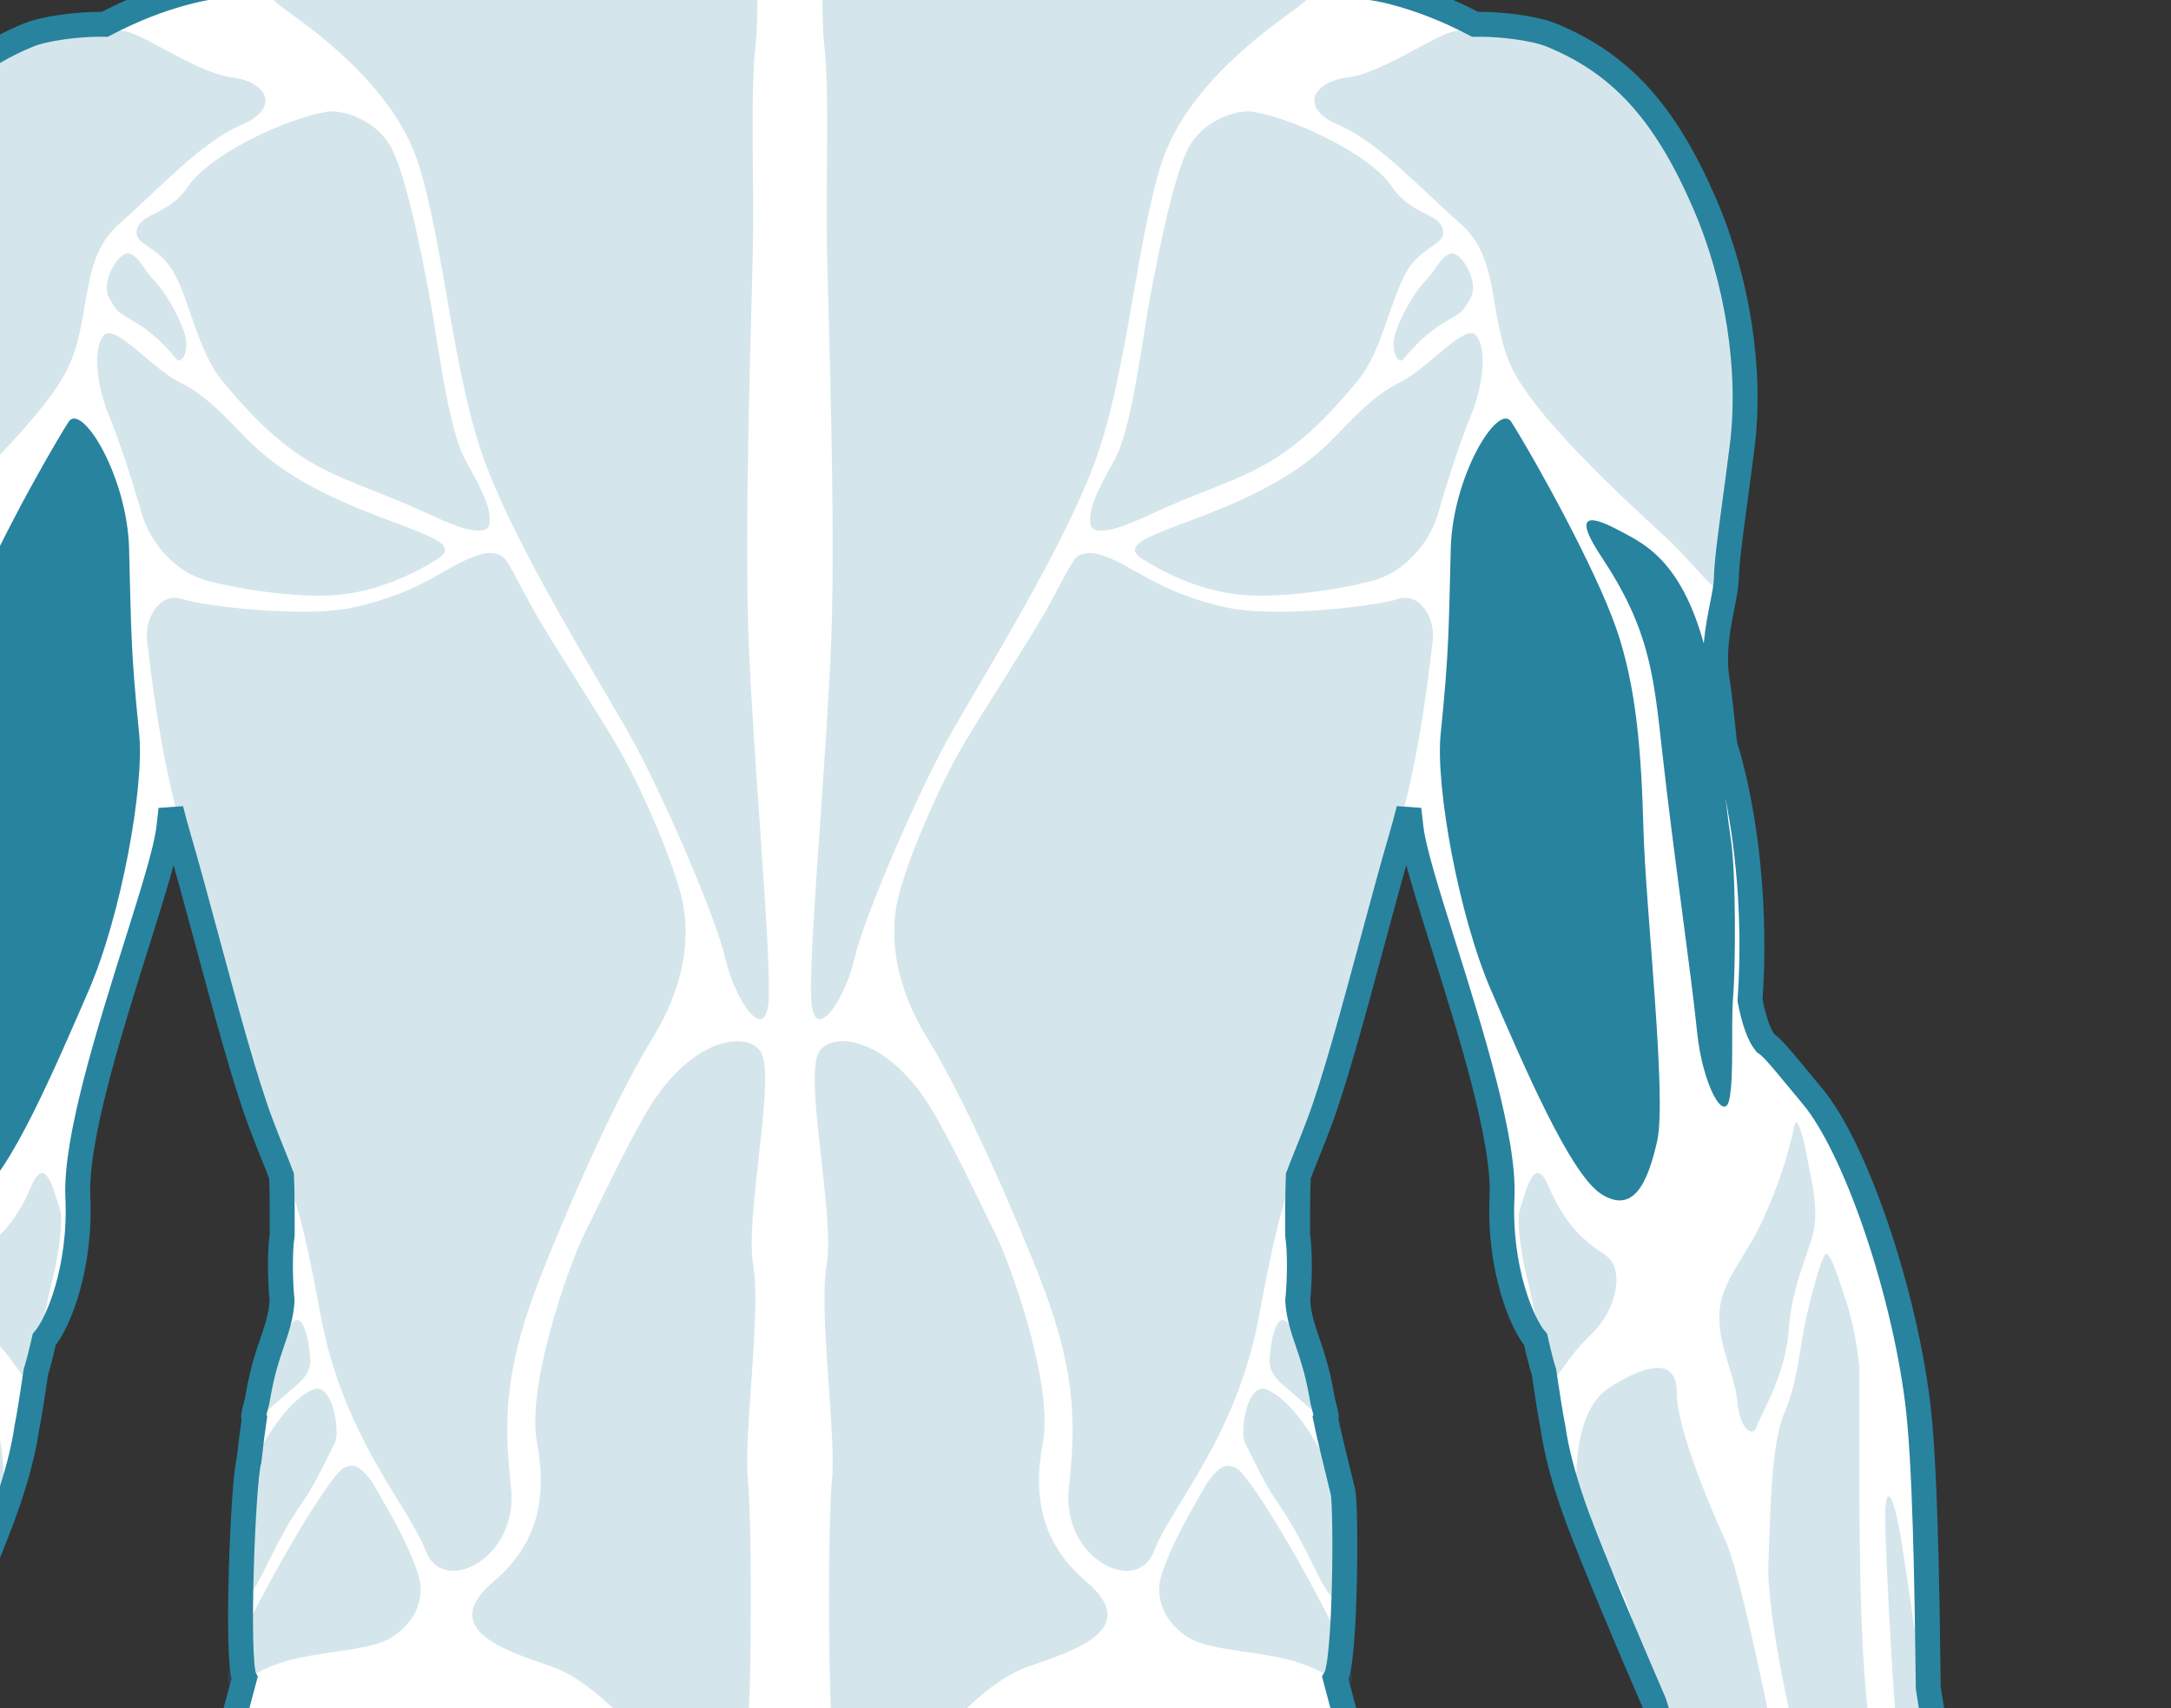 <svg width="61" height="48" viewBox="0 0 61 48" fill="none" xmlns="http://www.w3.org/2000/svg">
<rect x="0" y="0" width="61" height="48" fill="#333333" stroke="none"/>
<g clip-path="url(#clip0_4055_11735)">
<path d="M37.806 155.233C37.622 155.233 37.474 155.126 37.331 155.022C37.212 154.936 37.099 154.855 36.991 154.855C36.973 154.855 36.955 154.857 36.936 154.862C36.813 154.894 36.746 154.946 36.667 155.008C36.557 155.094 36.431 155.192 36.177 155.192C36.16 155.192 36.143 155.192 36.125 155.191C35.887 155.179 35.739 155.079 35.608 154.991C35.488 154.909 35.393 154.845 35.234 154.845C35.224 154.845 35.215 154.845 35.205 154.846C35.038 154.854 34.941 154.91 34.819 154.982C34.667 155.071 34.494 155.173 34.171 155.191C34.149 155.192 34.127 155.193 34.105 155.193C33.803 155.193 33.544 155.077 33.315 154.976C33.123 154.89 32.942 154.809 32.761 154.805L32.746 154.805C32.561 154.805 32.334 154.88 32.094 154.96C31.795 155.059 31.456 155.171 31.105 155.171L31.078 155.171C30.23 155.157 29.749 154.721 29.647 153.874C29.592 153.424 29.741 152.938 29.886 152.468C30.052 151.924 30.225 151.361 30.096 150.845C29.824 149.755 29.667 148.353 29.707 147.356C29.734 146.672 29.521 145.75 29.334 144.937C29.243 144.545 29.158 144.176 29.1 143.843C28.979 143.148 29.487 141.931 29.935 140.856C30.18 140.268 30.412 139.712 30.459 139.414C30.509 139.095 30.512 138.021 30.468 136.22C30.382 135.785 30.323 134.335 30.29 133.553C30.282 133.353 30.276 133.197 30.271 133.113C30.267 133.035 30.249 132.654 30.289 132.456L30.219 131.926C30.079 130.864 29.948 129.861 29.833 129.432C29.833 129.432 29.651 128.756 29.599 128.559C29.541 128.468 29.489 128.356 29.441 128.217C29.343 127.932 29.24 127.537 29.131 127.119C28.93 126.348 28.703 125.474 28.415 124.916C28.149 124.402 27.995 123.725 27.944 122.845C27.863 122.437 27.794 121.97 27.739 121.454C27.478 118.978 27.767 115.501 28.066 114.044C28.217 113.311 28.453 112.424 28.66 111.641C28.859 110.893 29.047 110.187 29.12 109.764C29.196 109.33 29.213 109.084 29.223 108.938C29.23 108.842 29.234 108.778 29.253 108.728C29.228 108.593 29.2 108.441 29.171 108.278C29.123 108.008 29.069 107.703 29.009 107.398C28.881 107.247 28.795 106.945 28.68 106.54C28.578 106.18 28.451 105.733 28.264 105.299C27.827 104.288 27.289 100.95 27.238 99.362C27.187 97.748 26.915 95.16 26.593 93.88C26.306 92.739 26.002 89.999 26.031 88.815C26.006 88.558 25.98 88.317 25.955 88.105C25.928 87.88 25.91 87.597 25.901 87.261C25.843 87.131 25.755 86.947 25.628 86.768C25.462 86.535 25.309 86.214 25.173 85.817C24.959 85.272 24.71 84.225 24.631 83.537C24.502 82.414 23.68 77.465 23.206 75.887C22.664 74.087 23.035 70.456 23.079 70.048C23.094 69.912 23.107 69.777 23.12 69.645C23.159 69.261 23.196 68.898 23.253 68.574C23.099 68.335 22.972 68.084 22.866 67.808C22.622 67.741 22.378 67.723 22.276 67.723H22.114C22.012 67.723 21.768 67.741 21.524 67.808C21.418 68.084 21.291 68.335 21.137 68.574C21.194 68.898 21.231 69.262 21.269 69.647C21.283 69.778 21.296 69.912 21.311 70.048C21.355 70.456 21.726 74.086 21.184 75.887C20.709 77.465 19.888 82.414 19.759 83.537C19.68 84.225 19.431 85.272 19.215 85.822C19.081 86.215 18.928 86.535 18.762 86.768C18.635 86.948 18.547 87.131 18.489 87.261C18.48 87.596 18.462 87.88 18.435 88.105C18.41 88.317 18.384 88.558 18.359 88.815C18.388 89.999 18.084 92.739 17.797 93.88C17.475 95.16 17.203 97.748 17.152 99.362C17.101 100.95 16.562 104.288 16.126 105.299C15.939 105.733 15.812 106.18 15.71 106.54C15.595 106.945 15.509 107.247 15.381 107.398C15.321 107.703 15.267 108.008 15.218 108.278C15.189 108.441 15.162 108.593 15.137 108.728C15.156 108.778 15.16 108.842 15.167 108.938C15.177 109.084 15.194 109.33 15.27 109.764C15.343 110.187 15.531 110.893 15.729 111.641C15.937 112.424 16.173 113.311 16.324 114.044C16.623 115.501 16.912 118.978 16.65 121.454C16.596 121.971 16.527 122.443 16.445 122.857C16.393 123.731 16.24 124.405 15.975 124.916C15.687 125.474 15.459 126.348 15.259 127.119C15.15 127.537 15.047 127.932 14.948 128.217C14.9 128.356 14.849 128.468 14.791 128.559C14.739 128.755 14.557 129.432 14.557 129.432C14.442 129.861 14.31 130.865 14.171 131.926L14.101 132.456C14.141 132.654 14.123 133.035 14.119 133.113C14.114 133.197 14.108 133.354 14.1 133.553C14.067 134.336 14.007 135.785 13.922 136.22C13.878 138.021 13.881 139.096 13.931 139.414C13.978 139.712 14.21 140.268 14.455 140.856C14.903 141.93 15.411 143.148 15.29 143.843C15.232 144.175 15.146 144.545 15.056 144.937C14.869 145.75 14.656 146.672 14.683 147.356C14.723 148.353 14.566 149.755 14.294 150.845C14.165 151.361 14.337 151.924 14.504 152.468C14.648 152.938 14.797 153.424 14.743 153.874C14.641 154.721 14.159 155.157 13.312 155.171L13.285 155.171C12.934 155.171 12.595 155.059 12.296 154.96C12.056 154.88 11.829 154.805 11.644 154.805L11.629 154.805C11.448 154.809 11.267 154.89 11.074 154.976C10.846 155.077 10.586 155.193 10.285 155.193C10.263 155.193 10.241 155.192 10.219 155.191C9.896 155.173 9.723 155.071 9.57 154.982C9.448 154.91 9.352 154.854 9.185 154.846C9.175 154.845 9.165 154.845 9.156 154.845C8.997 154.845 8.902 154.909 8.781 154.991C8.651 155.079 8.502 155.179 8.265 155.191C8.247 155.192 8.23 155.192 8.213 155.192C7.958 155.192 7.833 155.094 7.722 155.008C7.644 154.946 7.577 154.894 7.454 154.862C7.435 154.857 7.417 154.855 7.398 154.855C7.291 154.855 7.178 154.936 7.059 155.022C6.916 155.126 6.768 155.233 6.584 155.233C6.57 155.233 6.556 155.232 6.542 155.231C6.31 155.209 6.19 155.112 6.083 155.026C6.018 154.974 5.962 154.929 5.88 154.899C5.869 154.895 5.858 154.893 5.844 154.893C5.77 154.893 5.661 154.95 5.545 155.01C5.372 155.1 5.157 155.211 4.911 155.211C4.383 155.211 4.113 154.949 3.947 154.275C3.781 153.599 3.927 152.5 4.46 151.834C4.598 151.661 4.817 151.399 5.071 151.095C5.719 150.318 6.606 149.254 6.989 148.677C7.522 147.871 7.739 146.429 7.425 145.765C7.025 144.917 6.941 144.125 7.176 143.411L7.255 143.174C7.474 142.514 7.701 141.832 7.799 141.002C7.879 140.321 7.843 138.668 7.775 137.415C7.712 137.134 7.66 136.838 7.621 136.534C7.458 135.236 6.679 129.331 6.131 126.227C5.955 125.779 5.807 125.216 5.676 124.719C5.616 124.49 5.559 124.275 5.505 124.09C5.194 123.032 4.549 119.385 4.364 118.042C4.171 116.632 4.313 113.955 4.405 113.076C4.478 112.377 4.673 110.983 5.161 109.496C5.524 108.39 5.539 107.552 5.55 106.94C5.553 106.807 5.555 106.683 5.56 106.568C5.57 106.352 5.623 106.13 5.722 105.892C5.706 105.471 5.693 104.915 5.686 104.321C5.611 103.524 5.591 101.342 5.646 99.926C5.687 98.887 6.035 97.414 6.314 96.231C6.432 95.729 6.535 95.296 6.6 94.958C6.626 94.609 6.603 94.139 6.531 93.562L6.53 93.559C5.558 91.164 4.571 88.657 4.129 86.635C3.907 85.621 3.865 83.843 3.823 82.123C3.806 81.391 3.788 80.634 3.756 79.958C3.367 77.08 3.013 73.751 2.984 72.699C2.961 71.874 3.103 70.138 3.322 68.572L3.337 68.298C3.418 66.838 3.54 64.632 3.836 63.393C4.234 61.726 4.989 57.29 4.958 55.877C4.927 54.44 5.66 51.367 6.202 49.701C6.314 49.228 6.513 48.489 6.688 47.838C6.756 47.587 6.819 47.352 6.871 47.154C6.631 46.693 6.825 41.595 6.997 41.039C7.042 40.62 7.091 40.231 7.143 39.88C7.108 39.831 7.116 39.791 7.225 39.364C7.303 38.911 7.387 38.536 7.473 38.259C7.517 38.102 7.573 37.939 7.632 37.768C7.764 37.383 7.9 36.986 7.926 36.559C7.863 35.891 7.864 35.12 7.929 34.714C7.932 34.23 7.932 33.607 7.911 33.048C7.834 32.844 7.754 32.643 7.666 32.423C7.566 32.175 7.457 31.903 7.334 31.577C6.895 30.418 6.343 28.371 5.809 26.391C5.525 25.339 5.257 24.346 5.018 23.529C4.944 23.276 4.872 23.012 4.803 22.738C4.786 22.904 4.766 23.085 4.742 23.279C4.668 23.898 4.281 25.13 3.832 26.556C3.065 28.995 2.111 32.03 2.187 33.64C2.28 35.623 1.632 37.192 1.243 37.639C1.149 38.056 1.073 38.352 1.01 38.543C0.992 38.663 0.973 38.785 0.955 38.906C0.893 39.315 0.829 39.739 0.75 40.142C0.662 40.756 0.479 41.464 0.192 42.297C-0.097 43.136 -0.947 45.205 -2.082 47.834C-2.232 48.322 -2.4 48.856 -2.576 49.421C-3.717 53.068 -5.279 58.062 -5.319 59.835C-5.33 60.343 -5.045 61.121 -4.575 62.341C-4.054 63.694 -4.144 66.353 -5.338 68.614C-5.847 69.576 -6.297 71.046 -6.732 72.469C-7.155 73.85 -7.554 75.154 -7.948 75.741C-8.183 76.091 -8.426 76.268 -8.671 76.268C-8.921 76.268 -9.109 76.086 -9.236 75.9C-9.434 76.912 -9.892 78.726 -10.654 78.864C-10.709 78.874 -10.762 78.879 -10.813 78.879C-11.189 78.879 -11.462 78.62 -11.599 78.151C-11.836 78.96 -12.271 80.044 -12.896 80.044L-12.916 80.044C-13.795 80.012 -13.821 78.857 -13.781 77.555C-13.851 77.594 -13.93 77.614 -14.016 77.614C-14.591 77.614 -15.283 76.749 -15.413 75.868C-15.732 73.686 -15.521 71.072 -15.366 69.164C-15.29 68.226 -15.211 67.259 -15.276 66.986C-15.395 67.095 -15.546 67.291 -15.718 67.515C-16.043 67.935 -16.447 68.458 -16.92 68.784C-17.304 69.049 -17.762 69.189 -18.245 69.189C-19.001 69.189 -19.668 68.847 -19.828 68.376C-19.889 68.198 -19.924 67.847 -19.474 67.499C-18.302 66.591 -16.056 63.312 -15.257 61.344C-14.725 60.031 -13.744 59.596 -12.956 59.246C-12.485 59.038 -12.079 58.858 -11.879 58.541C-11.485 57.92 -10.919 55.254 -10.196 50.618C-10.093 49.481 -10.008 48.742 -9.931 48.298C-9.885 48.035 -9.838 47.741 -9.789 47.429C-9.754 44.4 -9.699 41.031 -9.484 39.353C-9.071 36.129 -7.72 32.211 -6.533 30.798C-6.363 30.596 -6.212 30.412 -6.076 30.248C-5.665 29.75 -5.411 29.441 -5.219 29.31C-5.048 29.082 -4.903 28.654 -4.786 28.037C-4.951 25.567 -4.684 22.907 -4.071 20.914C-3.984 20.087 -3.914 19.436 -3.871 19.194C-3.729 18.397 -3.881 17.63 -4.003 17.012C-4.061 16.72 -4.111 16.467 -4.116 16.268C-4.13 15.778 -4.217 15.132 -4.35 14.154C-4.412 13.694 -4.483 13.164 -4.561 12.546C-4.831 10.411 -4.433 7.85 -3.496 5.695C-2.394 3.157 -1.156 1.795 0.775 0.995C1.271 0.789 2.18 0.682 2.822 0.682C2.863 0.682 2.904 0.682 2.944 0.683C4.503 -0.138 5.899 -0.431 6.624 -0.431C6.737 -0.431 6.838 -0.424 6.927 -0.41C6.968 -0.412 7.012 -0.414 7.059 -0.414C7.149 -0.414 7.249 -0.41 7.346 -0.404C7.376 -0.722 7.789 -0.957 8.283 -1.204C8.968 -1.547 9.683 -1.86 10.408 -2.136C11.246 -2.455 12.088 -2.718 13.095 -3.015C13.218 -3.051 13.342 -3.086 13.467 -3.12C14.193 -3.322 14.878 -3.512 15.38 -4.059C15.523 -4.215 15.643 -4.388 15.771 -4.572C15.831 -4.658 15.892 -4.745 15.954 -4.83C16.148 -5.092 16.349 -5.362 16.457 -5.667C16.509 -5.812 16.496 -5.976 16.483 -6.15C16.477 -6.224 16.471 -6.299 16.47 -6.372C16.467 -6.607 16.467 -6.855 16.471 -7.13C16.478 -7.649 16.494 -8.262 16.557 -8.873C16.545 -9.045 16.532 -9.133 16.523 -9.176C16.507 -9.256 16.494 -9.338 16.48 -9.422C16.418 -9.806 16.347 -10.241 15.935 -10.855C15.584 -11.379 15.486 -12.598 15.467 -13.527C15.463 -13.707 15.316 -13.853 15.14 -13.853C15.117 -13.853 15.094 -13.851 15.071 -13.846C14.966 -13.823 14.857 -13.811 14.754 -13.811C14.477 -13.811 14.248 -13.895 14.092 -14.054C13.931 -14.218 13.853 -14.454 13.858 -14.755C13.878 -15.806 13.665 -16.417 13.476 -16.955C13.381 -17.227 13.291 -17.483 13.237 -17.772C13.141 -18.285 13.082 -18.974 13.349 -19.347C13.454 -19.493 13.598 -19.581 13.777 -19.606C13.821 -19.613 13.866 -19.616 13.912 -19.616C14.06 -19.616 14.215 -19.582 14.373 -19.515C14.395 -19.506 14.417 -19.501 14.439 -19.501C14.487 -19.501 14.535 -19.523 14.57 -19.56C14.605 -19.599 14.623 -19.648 14.619 -19.701C14.503 -21.24 14.398 -25.029 15.911 -26.97C17.709 -29.278 20.476 -29.745 21.582 -29.839C21.725 -29.851 21.898 -29.864 22.136 -29.864C22.315 -29.864 22.509 -29.857 22.712 -29.841C23.838 -29.758 26.655 -29.31 28.479 -26.97C29.992 -25.028 29.887 -21.24 29.771 -19.701C29.767 -19.648 29.785 -19.599 29.82 -19.56C29.855 -19.523 29.902 -19.501 29.951 -19.501C29.973 -19.501 29.995 -19.506 30.017 -19.515C30.174 -19.582 30.33 -19.616 30.478 -19.616C30.523 -19.616 30.569 -19.613 30.613 -19.606C30.792 -19.581 30.936 -19.493 31.041 -19.347C31.308 -18.974 31.249 -18.285 31.153 -17.772C31.099 -17.483 31.009 -17.227 30.914 -16.955C30.725 -16.417 30.511 -15.806 30.532 -14.755C30.537 -14.454 30.459 -14.218 30.298 -14.054C30.142 -13.895 29.913 -13.811 29.636 -13.811C29.533 -13.811 29.424 -13.823 29.319 -13.846C29.296 -13.851 29.273 -13.853 29.25 -13.853C29.074 -13.853 28.927 -13.707 28.923 -13.527C28.904 -12.597 28.806 -11.379 28.454 -10.855C28.043 -10.241 27.972 -9.806 27.909 -9.422C27.896 -9.338 27.882 -9.256 27.866 -9.176C27.858 -9.133 27.845 -9.045 27.832 -8.873C27.917 -8.058 27.925 -7.256 27.922 -6.579C27.921 -6.483 27.916 -6.386 27.911 -6.289C27.903 -6.152 27.896 -6.022 27.902 -5.895C27.918 -5.575 28.149 -5.24 28.353 -4.944C28.383 -4.902 28.411 -4.861 28.438 -4.821C28.7 -4.433 28.971 -4.032 29.339 -3.743C29.64 -3.508 29.998 -3.402 30.377 -3.289L30.707 -3.189C32.508 -2.64 34.371 -2.072 36.107 -1.204L36.213 -1.151C36.437 -1.043 36.69 -0.919 36.865 -0.735C36.959 -0.638 37.018 -0.52 37.037 -0.403C37.21 -0.411 37.369 -0.415 37.521 -0.415C38.115 -0.415 38.624 -0.355 39.124 -0.226C39.896 -0.028 40.677 0.278 41.446 0.683C41.486 0.682 41.526 0.682 41.568 0.682C42.209 0.682 43.118 0.789 43.614 0.995C45.546 1.795 46.784 3.157 47.886 5.695C48.823 7.85 49.221 10.411 48.951 12.546C48.873 13.164 48.801 13.694 48.739 14.154C48.607 15.132 48.52 15.778 48.506 16.268C48.5 16.467 48.45 16.72 48.393 17.012C48.271 17.629 48.119 18.397 48.26 19.194C48.304 19.436 48.374 20.087 48.46 20.913C49.081 22.928 49.347 25.616 49.172 28.111C49.285 28.693 49.429 29.094 49.6 29.305C49.793 29.433 50.051 29.744 50.467 30.25C50.602 30.413 50.753 30.596 50.922 30.798C52.109 32.211 53.461 36.129 53.874 39.353C54.089 41.031 54.144 44.4 54.179 47.429C54.227 47.741 54.275 48.035 54.321 48.298C54.397 48.736 54.484 49.498 54.587 50.627C55.309 55.254 55.875 57.92 56.268 58.541C56.469 58.858 56.875 59.038 57.345 59.246C58.133 59.596 59.114 60.031 59.647 61.344C60.445 63.312 62.692 66.591 63.864 67.499C64.314 67.847 64.279 68.198 64.218 68.376C64.057 68.847 63.391 69.189 62.634 69.189C62.152 69.189 61.694 69.049 61.31 68.784C60.837 68.458 60.433 67.935 60.108 67.515C59.936 67.291 59.784 67.096 59.666 66.986C59.601 67.259 59.68 68.226 59.756 69.163C59.91 71.072 60.122 73.686 59.803 75.868C59.673 76.749 58.981 77.614 58.405 77.614C58.32 77.614 58.241 77.594 58.172 77.556C58.211 78.857 58.183 80.012 57.306 80.044L57.285 80.044C56.661 80.044 56.226 78.959 55.989 78.15C55.852 78.62 55.578 78.879 55.203 78.879C55.152 78.879 55.098 78.874 55.044 78.864C54.282 78.726 53.824 76.912 53.626 75.9C53.499 76.086 53.311 76.268 53.061 76.268C52.816 76.268 52.573 76.091 52.338 75.741C51.944 75.154 51.545 73.85 51.122 72.469C50.687 71.046 50.236 69.576 49.728 68.614C48.534 66.353 48.443 63.694 48.965 62.34C49.435 61.12 49.72 60.343 49.708 59.835C49.669 58.062 48.107 53.069 46.967 49.422C46.79 48.857 46.622 48.322 46.472 47.834C45.336 45.205 44.486 43.136 44.198 42.297C43.911 41.463 43.728 40.756 43.639 40.135C43.561 39.739 43.497 39.316 43.435 38.906C43.417 38.785 43.398 38.664 43.38 38.543C43.317 38.352 43.241 38.056 43.147 37.639C42.757 37.192 42.109 35.623 42.203 33.64C42.279 32.03 41.324 28.995 40.558 26.556C40.109 25.13 39.722 23.898 39.648 23.279C39.624 23.085 39.604 22.904 39.586 22.738C39.517 23.012 39.446 23.276 39.372 23.529C39.133 24.345 38.865 25.339 38.581 26.391C38.047 28.371 37.495 30.418 37.056 31.577C36.933 31.902 36.824 32.174 36.724 32.423C36.636 32.642 36.556 32.844 36.479 33.048C36.458 33.608 36.458 34.23 36.461 34.714C36.525 35.12 36.527 35.891 36.463 36.559C36.49 36.986 36.626 37.383 36.758 37.768C36.817 37.939 36.872 38.101 36.917 38.263C37.002 38.536 37.087 38.911 37.167 39.374C37.272 39.782 37.282 39.829 37.25 39.876C37.325 40.258 37.549 41.169 37.663 41.631C37.698 41.773 37.724 41.879 37.735 41.926C37.828 42.323 37.816 46.688 37.521 47.162C37.573 47.359 37.636 47.593 37.702 47.841C37.878 48.492 38.076 49.229 38.191 49.712C38.729 51.367 39.463 54.44 39.432 55.876C39.401 57.289 40.156 61.726 40.554 63.393C40.85 64.633 40.972 66.84 41.053 68.301L41.069 68.584C41.283 70.113 41.428 71.887 41.406 72.699C41.377 73.751 41.023 77.081 40.633 79.97C40.602 80.634 40.584 81.391 40.566 82.123C40.525 83.842 40.482 85.621 40.26 86.635C39.819 88.657 38.832 91.164 37.86 93.559L37.859 93.559C37.787 94.138 37.763 94.608 37.79 94.958C37.855 95.295 37.957 95.729 38.076 96.23C38.355 97.414 38.703 98.887 38.743 99.926C38.799 101.342 38.779 103.524 38.703 104.332C38.697 104.913 38.684 105.469 38.667 105.892C38.766 106.13 38.819 106.352 38.83 106.568C38.835 106.683 38.837 106.807 38.84 106.94C38.851 107.552 38.866 108.39 39.229 109.496C39.717 110.983 39.912 112.377 39.985 113.076C40.077 113.955 40.219 116.632 40.025 118.042C39.841 119.384 39.196 123.032 38.885 124.09C38.831 124.274 38.774 124.49 38.714 124.718C38.583 125.215 38.435 125.778 38.258 126.227C37.711 129.331 36.932 135.236 36.768 136.534C36.73 136.837 36.678 137.134 36.615 137.415C36.547 138.667 36.51 140.32 36.591 141.002C36.689 141.831 36.916 142.513 37.135 143.173L37.214 143.411C37.449 144.125 37.364 144.917 36.964 145.765C36.651 146.429 36.867 147.871 37.401 148.677C37.784 149.255 38.672 150.319 39.32 151.096C39.573 151.399 39.792 151.662 39.929 151.834C40.462 152.5 40.609 153.599 40.442 154.275C40.277 154.949 40.006 155.211 39.478 155.211C39.233 155.211 39.018 155.1 38.845 155.01C38.729 154.95 38.62 154.893 38.545 154.893C38.532 154.893 38.521 154.895 38.51 154.899C38.427 154.929 38.371 154.974 38.306 155.026C38.2 155.112 38.08 155.209 37.848 155.231C37.834 155.232 37.82 155.233 37.806 155.233Z" fill="white" stroke="#28839F" stroke-width="0.7"/>
<path d="M20.151 -11.54C18.006 -1.751 15.114 -4.469 8.343 -1.081C7.39 -0.604 7.177 -0.351 7.948 0.218C8.719 0.786 11.052 2.38 11.761 4.612C12.472 6.845 12.735 10.662 13.668 13.097C14.601 15.533 16.65 18.822 17.624 20.527C18.598 22.232 20.119 25.784 20.383 26.941C20.647 28.099 21.539 29.438 21.6 28.038C21.661 26.637 21.154 21.177 21.032 17.929C20.91 14.681 21.113 8.936 21.154 7.048C21.194 5.161 21.073 2.522 21.235 1.222C21.397 -0.077 21.093 -7.141 21.032 -8.562C20.971 -9.983 21.276 -11.241 21.113 -11.931C20.951 -12.621 20.379 -12.579 20.151 -11.54Z" fill="#28839F" fill-opacity="0.2"/>
<path d="M0.828 1.121C-1.181 1.954 -2.357 3.415 -3.372 5.75C-4.386 8.084 -4.67 10.601 -4.426 12.53C-4.183 14.458 -4 15.534 -3.98 16.265C-3.96 16.995 -3.473 16.082 -2.357 15.047C-1.242 14.011 1.396 11.616 1.984 10.175C2.572 8.734 2.248 7.252 3.363 6.277C4.479 5.303 5.635 4.004 6.771 3.517C7.907 3.03 7.502 2.299 6.528 2.177C5.554 2.055 4.155 1.02 3.526 0.878C2.897 0.736 1.458 0.86 0.828 1.121Z" fill="#28839F" fill-opacity="0.2"/>
<path d="M9.175 3.141C7.958 3.354 5.879 4.359 5.291 5.231C4.729 6.064 3.972 5.972 3.85 6.439C3.729 6.906 4.459 6.865 4.905 7.698C5.352 8.53 5.575 9.89 6.244 10.702C8.523 13.466 9.495 13.245 12.208 14.518C12.825 14.808 13.689 15.127 13.75 14.721C13.811 14.315 13.577 13.818 13.08 12.935C12.583 12.052 12.289 9.484 12.066 8.307C11.843 7.129 11.468 5.191 11.052 4.267C10.636 3.344 9.582 3.069 9.175 3.141Z" fill="#28839F" fill-opacity="0.2"/>
<path d="M3.059 8.358C3.322 8.85 3.394 8.792 3.926 9.135C4.459 9.477 4.816 9.926 4.961 10.094C5.105 10.261 5.364 9.835 5.159 9.287C4.953 8.739 4.618 8.175 4.322 7.871C4.025 7.566 3.903 7.193 3.622 7.125C3.34 7.056 2.823 7.917 3.059 8.358Z" fill="#28839F" fill-opacity="0.2"/>
<path d="M7.116 12.509C6.597 12.013 5.879 11.139 5.088 10.763C4.296 10.388 3.231 9.068 2.917 9.423C2.603 9.779 2.714 10.824 3.039 11.616C3.363 12.407 3.718 13.504 3.972 14.397C4.226 15.29 4.946 16.051 5.717 16.285C6.487 16.518 8.333 16.832 9.551 16.711C10.768 16.589 11.843 16 12.309 15.696C13.428 14.966 9.388 14.681 7.116 12.509Z" fill="#28839F" fill-opacity="0.2"/>
<path d="M13.527 15.574C12.592 15.823 11.965 16.63 9.896 17.076C8.549 17.367 5.737 17.035 5.108 16.832C4.479 16.63 4.053 17.401 4.134 18.01C4.216 18.619 4.459 21.136 5.149 23.491C5.838 25.845 6.792 29.763 7.461 31.529C8.131 33.295 8.374 33.478 9.003 36.929C9.632 40.38 11.478 42.308 11.965 43.587C12.452 44.866 14.582 43.79 14.358 41.8C14.135 39.811 14.196 38.35 15.251 35.711C16.306 33.072 17.483 30.555 18.334 29.174C19.186 27.794 19.46 26.353 19.126 25.115C18.791 23.876 17.959 22.029 17.361 20.994C16.762 19.959 15.332 17.797 14.866 16.914C14.399 16.031 14.308 15.868 14.196 15.716C14.085 15.564 13.831 15.493 13.527 15.574Z" fill="#28839F" fill-opacity="0.2"/>
<path d="M10.585 41.862C11.009 42.608 11.458 43.364 11.742 44.216C12.026 45.069 11.478 45.779 10.869 46.084C10.261 46.388 8.912 46.409 7.989 46.693C7.066 46.977 6.701 47.383 6.467 47.322C6.234 47.261 6.665 46.239 6.934 45.698C7.887 43.78 9.286 41.462 9.652 41.253C9.865 41.131 10.159 41.111 10.585 41.862Z" fill="#28839F" fill-opacity="0.2"/>
<path d="M8.786 39.05C7.896 39.432 6.962 41.216 6.787 41.958C6.664 42.483 6.605 43.36 6.602 44.074C6.6 44.546 6.507 44.996 6.626 45.01C7.212 45.079 7.402 43.785 8.54 42.151C8.873 41.673 9.257 40.836 9.409 40.542C9.561 40.248 9.354 38.806 8.786 39.05Z" fill="#28839F" fill-opacity="0.2"/>
<path d="M8.202 37.177C7.743 37.697 7.246 39.819 7.262 39.811C7.487 39.685 7.808 39.368 8.095 39.126C8.357 38.905 8.734 38.638 8.719 38.227C8.704 37.816 8.544 36.789 8.202 37.177Z" fill="#28839F" fill-opacity="0.2"/>
<path d="M1.923 11.86C1.211 12.988 -0.44 15.986 -1.018 17.645C-1.597 19.304 -1.728 21.157 -1.789 23.349C-1.85 25.541 -2.449 30.839 -2.175 32.057C-1.901 33.275 -1.495 34.108 -0.613 33.559C0.27 33.011 1.578 29.936 2.491 27.835C3.404 25.734 4.06 22.095 3.911 20.629C3.668 18.234 3.688 17.686 3.627 15.412C3.572 13.367 2.288 11.281 1.923 11.86Z" fill="#28839F"/>
<path d="M0.868 33.356C0.462 34.321 -0.044 34.832 -0.683 35.243C-1.322 35.654 -1.003 36.842 -0.318 37.497C0.366 38.151 0.579 38.684 0.747 38.745C0.914 38.806 1.348 36.408 1.462 36.005C1.576 35.601 1.819 34.33 1.675 33.949C1.53 33.569 1.294 32.343 0.868 33.356Z" fill="#28839F" fill-opacity="0.2"/>
<path d="M-1.118 14.914C-1.857 15.31 -3.136 15.842 -3.737 19.218C-3.836 19.774 -4.087 22.608 -4.239 23.552C-4.391 24.496 -4.375 27.178 -4.31 27.967C-4.237 28.85 -4.34 30.179 -4.203 30.88C-4.066 31.58 -3.442 30.499 -3.29 28.961C-3.138 27.424 -2.631 23.988 -2.306 21.06C-2.068 18.907 -1.94 17.655 -0.606 15.645C0.121 14.55 -0.12 14.377 -1.118 14.914Z" fill="#28839F"/>
<path d="M-2.722 39.121C-2.722 40.124 -3.645 42.328 -4.082 43.262C-4.518 44.196 -5.37 48.468 -5.664 49.93C-5.958 51.392 -6.678 56.71 -7.287 58.638C-7.895 60.567 -7.976 61.135 -7.429 60.688C-6.881 60.242 -5.887 57.278 -5.502 55.938C-5.116 54.599 -1.84 47.119 -1.521 45.703C-1.201 44.287 0.107 42.658 0.107 41.851C0.107 41.044 0.062 39.567 -0.836 38.989C-1.734 38.41 -2.722 38.065 -2.722 39.121Z" fill="#28839F" fill-opacity="0.2"/>
<path d="M21.043 48.032C21.104 46.966 21.134 42.825 21.012 41.577C20.89 40.328 21.393 36.857 21.164 35.548C20.936 34.239 21.713 30.74 21.438 29.702C21.236 28.936 19.49 28.99 18.172 31.244C17.543 32.32 16.874 33.761 16.428 34.655C15.981 35.548 14.784 38.938 15.089 40.541C15.393 42.145 15.069 43.424 13.872 44.439C12.247 45.816 14.298 46.406 15.535 46.844C16.996 47.362 18.791 49.646 19.308 50.65C19.826 51.655 21.423 52.523 21.225 51.107C21.027 49.691 21.043 48.032 21.043 48.032Z" fill="#28839F" fill-opacity="0.2"/>
<path d="M24.239 -11.54C26.384 -1.751 29.276 -4.469 36.047 -1.081C37 -0.604 37.213 -0.351 36.442 0.218C35.671 0.786 33.338 2.38 32.628 4.612C31.918 6.845 31.655 10.662 30.721 13.097C29.788 15.533 27.739 18.822 26.766 20.527C25.792 22.232 24.271 25.784 24.007 26.941C23.743 28.099 22.851 29.438 22.79 28.038C22.729 26.637 23.236 21.177 23.358 17.929C23.479 14.681 23.277 8.936 23.236 7.048C23.195 5.161 23.317 2.522 23.155 1.222C22.993 -0.077 23.297 -7.141 23.358 -8.562C23.419 -9.983 23.114 -11.241 23.277 -11.931C23.439 -12.621 24.011 -12.579 24.239 -11.54Z" fill="#28839F" fill-opacity="0.2"/>
<path d="M43.562 1.121C45.57 1.954 46.747 3.415 47.761 5.75C48.776 8.084 49.06 10.601 48.816 12.53C48.573 14.458 48.39 15.534 48.37 16.265C48.35 16.995 47.863 16.082 46.747 15.047C45.631 14.011 42.994 11.616 42.406 10.175C41.818 8.734 42.142 7.252 41.026 6.277C39.911 5.303 38.754 4.004 37.618 3.517C36.482 3.03 36.888 2.299 37.862 2.177C38.836 2.055 40.235 1.02 40.864 0.878C41.493 0.736 42.932 0.86 43.562 1.121Z" fill="#28839F" fill-opacity="0.2"/>
<path d="M35.215 3.141C36.432 3.354 38.511 4.359 39.099 5.231C39.661 6.064 40.418 5.972 40.54 6.439C40.661 6.906 39.931 6.865 39.485 7.698C39.039 8.53 38.816 9.89 38.146 10.702C35.868 13.466 34.895 13.245 32.182 14.518C31.565 14.808 30.701 15.127 30.64 14.721C30.579 14.315 30.813 13.818 31.31 12.935C31.807 12.052 32.101 9.484 32.324 8.307C32.547 7.129 32.922 5.191 33.338 4.267C33.754 3.344 34.808 3.069 35.215 3.141Z" fill="#28839F" fill-opacity="0.2"/>
<path d="M41.331 8.358C41.068 8.85 40.996 8.792 40.463 9.135C39.931 9.477 39.573 9.926 39.429 10.094C39.284 10.261 39.026 9.835 39.231 9.287C39.437 8.739 39.771 8.175 40.068 7.871C40.364 7.566 40.486 7.193 40.768 7.125C41.049 7.056 41.566 7.917 41.331 8.358Z" fill="#28839F" fill-opacity="0.2"/>
<path d="M37.274 12.509C37.793 12.013 38.511 11.139 39.302 10.763C40.093 10.388 41.158 9.068 41.473 9.423C41.787 9.779 41.676 10.824 41.351 11.616C41.027 12.407 40.672 13.504 40.418 14.397C40.164 15.29 39.444 16.051 38.673 16.285C37.903 16.518 36.057 16.832 34.84 16.711C33.622 16.589 32.547 16 32.081 15.696C30.962 14.966 35.002 14.681 37.274 12.509Z" fill="#28839F" fill-opacity="0.2"/>
<path d="M30.864 15.574C31.798 15.823 32.426 16.63 34.495 17.076C35.841 17.367 38.653 17.035 39.282 16.832C39.911 16.63 40.337 17.401 40.256 18.01C40.175 18.619 39.931 21.136 39.242 23.491C38.552 25.845 37.599 29.763 36.929 31.529C36.26 33.295 36.016 33.478 35.387 36.929C34.758 40.38 32.912 42.308 32.426 43.587C31.939 44.866 29.809 43.79 30.032 41.8C30.255 39.811 30.194 38.35 29.139 35.711C28.084 33.072 26.908 30.555 26.056 29.174C25.204 27.794 24.93 26.353 25.265 25.115C25.599 23.876 26.431 22.029 27.03 20.994C27.628 19.959 29.058 17.797 29.525 16.914C29.991 16.031 30.083 15.868 30.194 15.716C30.306 15.564 30.559 15.493 30.864 15.574Z" fill="#28839F" fill-opacity="0.2"/>
<path d="M33.805 41.862C33.381 42.608 32.932 43.364 32.648 44.216C32.364 45.069 32.912 45.779 33.521 46.084C34.129 46.388 35.478 46.409 36.401 46.693C37.324 46.977 37.689 47.383 37.923 47.322C38.156 47.261 37.725 46.239 37.456 45.698C36.503 43.78 35.104 41.462 34.738 41.253C34.525 41.131 34.231 41.111 33.805 41.862Z" fill="#28839F" fill-opacity="0.2"/>
<path d="M35.604 39.05C36.495 39.432 37.428 41.216 37.603 41.958C37.727 42.483 37.785 43.36 37.788 44.074C37.79 44.546 37.884 44.996 37.764 45.01C37.179 45.079 36.989 43.785 35.85 42.151C35.517 41.673 35.134 40.836 34.981 40.542C34.829 40.248 35.036 38.806 35.604 39.05Z" fill="#28839F" fill-opacity="0.2"/>
<path d="M36.188 37.177C36.647 37.697 37.144 39.819 37.128 39.811C36.903 39.685 36.582 39.368 36.295 39.126C36.033 38.905 35.656 38.638 35.671 38.227C35.686 37.816 35.846 36.789 36.188 37.177Z" fill="#28839F" fill-opacity="0.2"/>
<path d="M42.467 11.86C43.178 12.988 44.83 15.986 45.408 17.645C45.986 19.304 46.118 21.157 46.179 23.349C46.24 25.541 46.838 30.839 46.564 32.057C46.291 33.275 45.885 34.108 45.002 33.559C44.12 33.011 42.812 29.936 41.899 27.835C40.986 25.734 40.33 22.095 40.479 20.629C40.722 18.234 40.702 17.686 40.763 15.412C40.817 13.367 42.102 11.281 42.467 11.86Z" fill="#28839F"/>
<path d="M43.522 33.356C43.928 34.321 44.435 34.832 45.074 35.243C45.713 35.654 45.393 36.842 44.709 37.497C44.024 38.151 43.811 38.684 43.644 38.745C43.476 38.806 43.043 36.408 42.928 36.005C42.814 35.601 42.571 34.33 42.715 33.949C42.86 33.569 43.096 32.343 43.522 33.356Z" fill="#28839F" fill-opacity="0.2"/>
<path d="M45.508 14.914C46.247 15.31 47.526 15.842 48.127 19.218C48.225 19.774 48.477 22.608 48.629 23.552C48.781 24.496 48.765 27.178 48.7 27.967C48.627 28.85 48.73 30.179 48.593 30.88C48.456 31.58 47.833 30.499 47.68 28.961C47.528 27.424 47.021 23.988 46.697 21.06C46.458 18.907 46.33 17.655 44.996 15.645C44.269 14.55 44.51 14.377 45.508 14.914Z" fill="#28839F"/>
<path d="M50.419 31.63C50.27 32.357 49.993 33.275 49.506 34.33C49.019 35.386 48.33 36.025 48.309 36.949C48.289 37.872 48.745 38.613 48.816 39.385C48.887 40.156 49.242 40.43 49.364 40.075C49.486 39.719 50.165 38.644 50.257 37.395C50.348 36.147 50.764 35.365 50.946 34.655C51.129 33.944 50.835 32.889 50.764 32.462C50.693 32.036 50.489 31.29 50.419 31.63Z" fill="#28839F" fill-opacity="0.2"/>
<path d="M52.244 38.451C52.244 40.102 52.204 44.257 52.366 46.733C52.528 49.21 53.563 58.588 53.867 60.009C54.172 61.43 53.441 59.806 53.056 58.182C52.67 56.558 52.123 54.508 51.271 51.849C50.419 49.19 49.627 45.333 49.688 43.932C49.749 42.532 49.749 40.603 50.135 39.71C50.52 38.817 50.581 37.761 50.743 37.051C50.906 36.34 51.139 35.478 51.271 35.264C51.403 35.051 51.707 36.056 51.92 36.726C52.133 37.396 52.244 38.33 52.244 38.451Z" fill="#28839F" fill-opacity="0.2"/>
<path d="M47.112 39.121C47.112 40.124 48.035 42.328 48.471 43.262C48.907 44.196 49.759 48.468 50.053 49.93C50.348 51.392 51.068 56.71 51.676 58.638C52.285 60.567 52.366 61.135 51.818 60.688C51.271 60.242 50.277 57.278 49.891 55.938C49.506 54.599 46.23 47.119 45.91 45.703C45.591 44.287 44.282 42.658 44.282 41.851C44.282 41.044 44.328 39.567 45.225 38.989C46.123 38.41 47.112 38.065 47.112 39.121Z" fill="#28839F" fill-opacity="0.2"/>
<path d="M54.871 59.633C53.867 57.958 53.7 52.28 53.472 50.59C53.243 48.9 52.985 43.8 52.97 42.78C52.954 41.76 53.137 41.836 53.335 42.81C53.533 43.785 53.898 46.662 54.187 48.322C54.476 49.981 54.811 55.645 55.008 56.878C55.206 58.111 55.054 59.938 54.871 59.633Z" fill="#28839F" fill-opacity="0.2"/>
<path d="M23.347 48.032C23.286 46.966 23.256 42.825 23.378 41.577C23.499 40.328 22.997 36.857 23.226 35.548C23.454 34.239 22.677 30.74 22.952 29.702C23.154 28.936 24.9 28.99 26.218 31.244C26.847 32.32 27.516 33.761 27.962 34.655C28.409 35.548 29.605 38.938 29.301 40.541C28.997 42.145 29.322 43.424 30.518 44.439C32.143 45.816 30.092 46.406 28.855 46.844C27.394 47.362 25.599 49.646 25.082 50.65C24.564 51.655 22.967 52.523 23.165 51.107C23.363 49.691 23.347 48.032 23.347 48.032Z" fill="#28839F" fill-opacity="0.2"/>
</g>
<defs>
<clipPath id="clip0_4055_11735">
<rect width="61" height="48" fill="white"/>
</clipPath>
</defs>
</svg>
